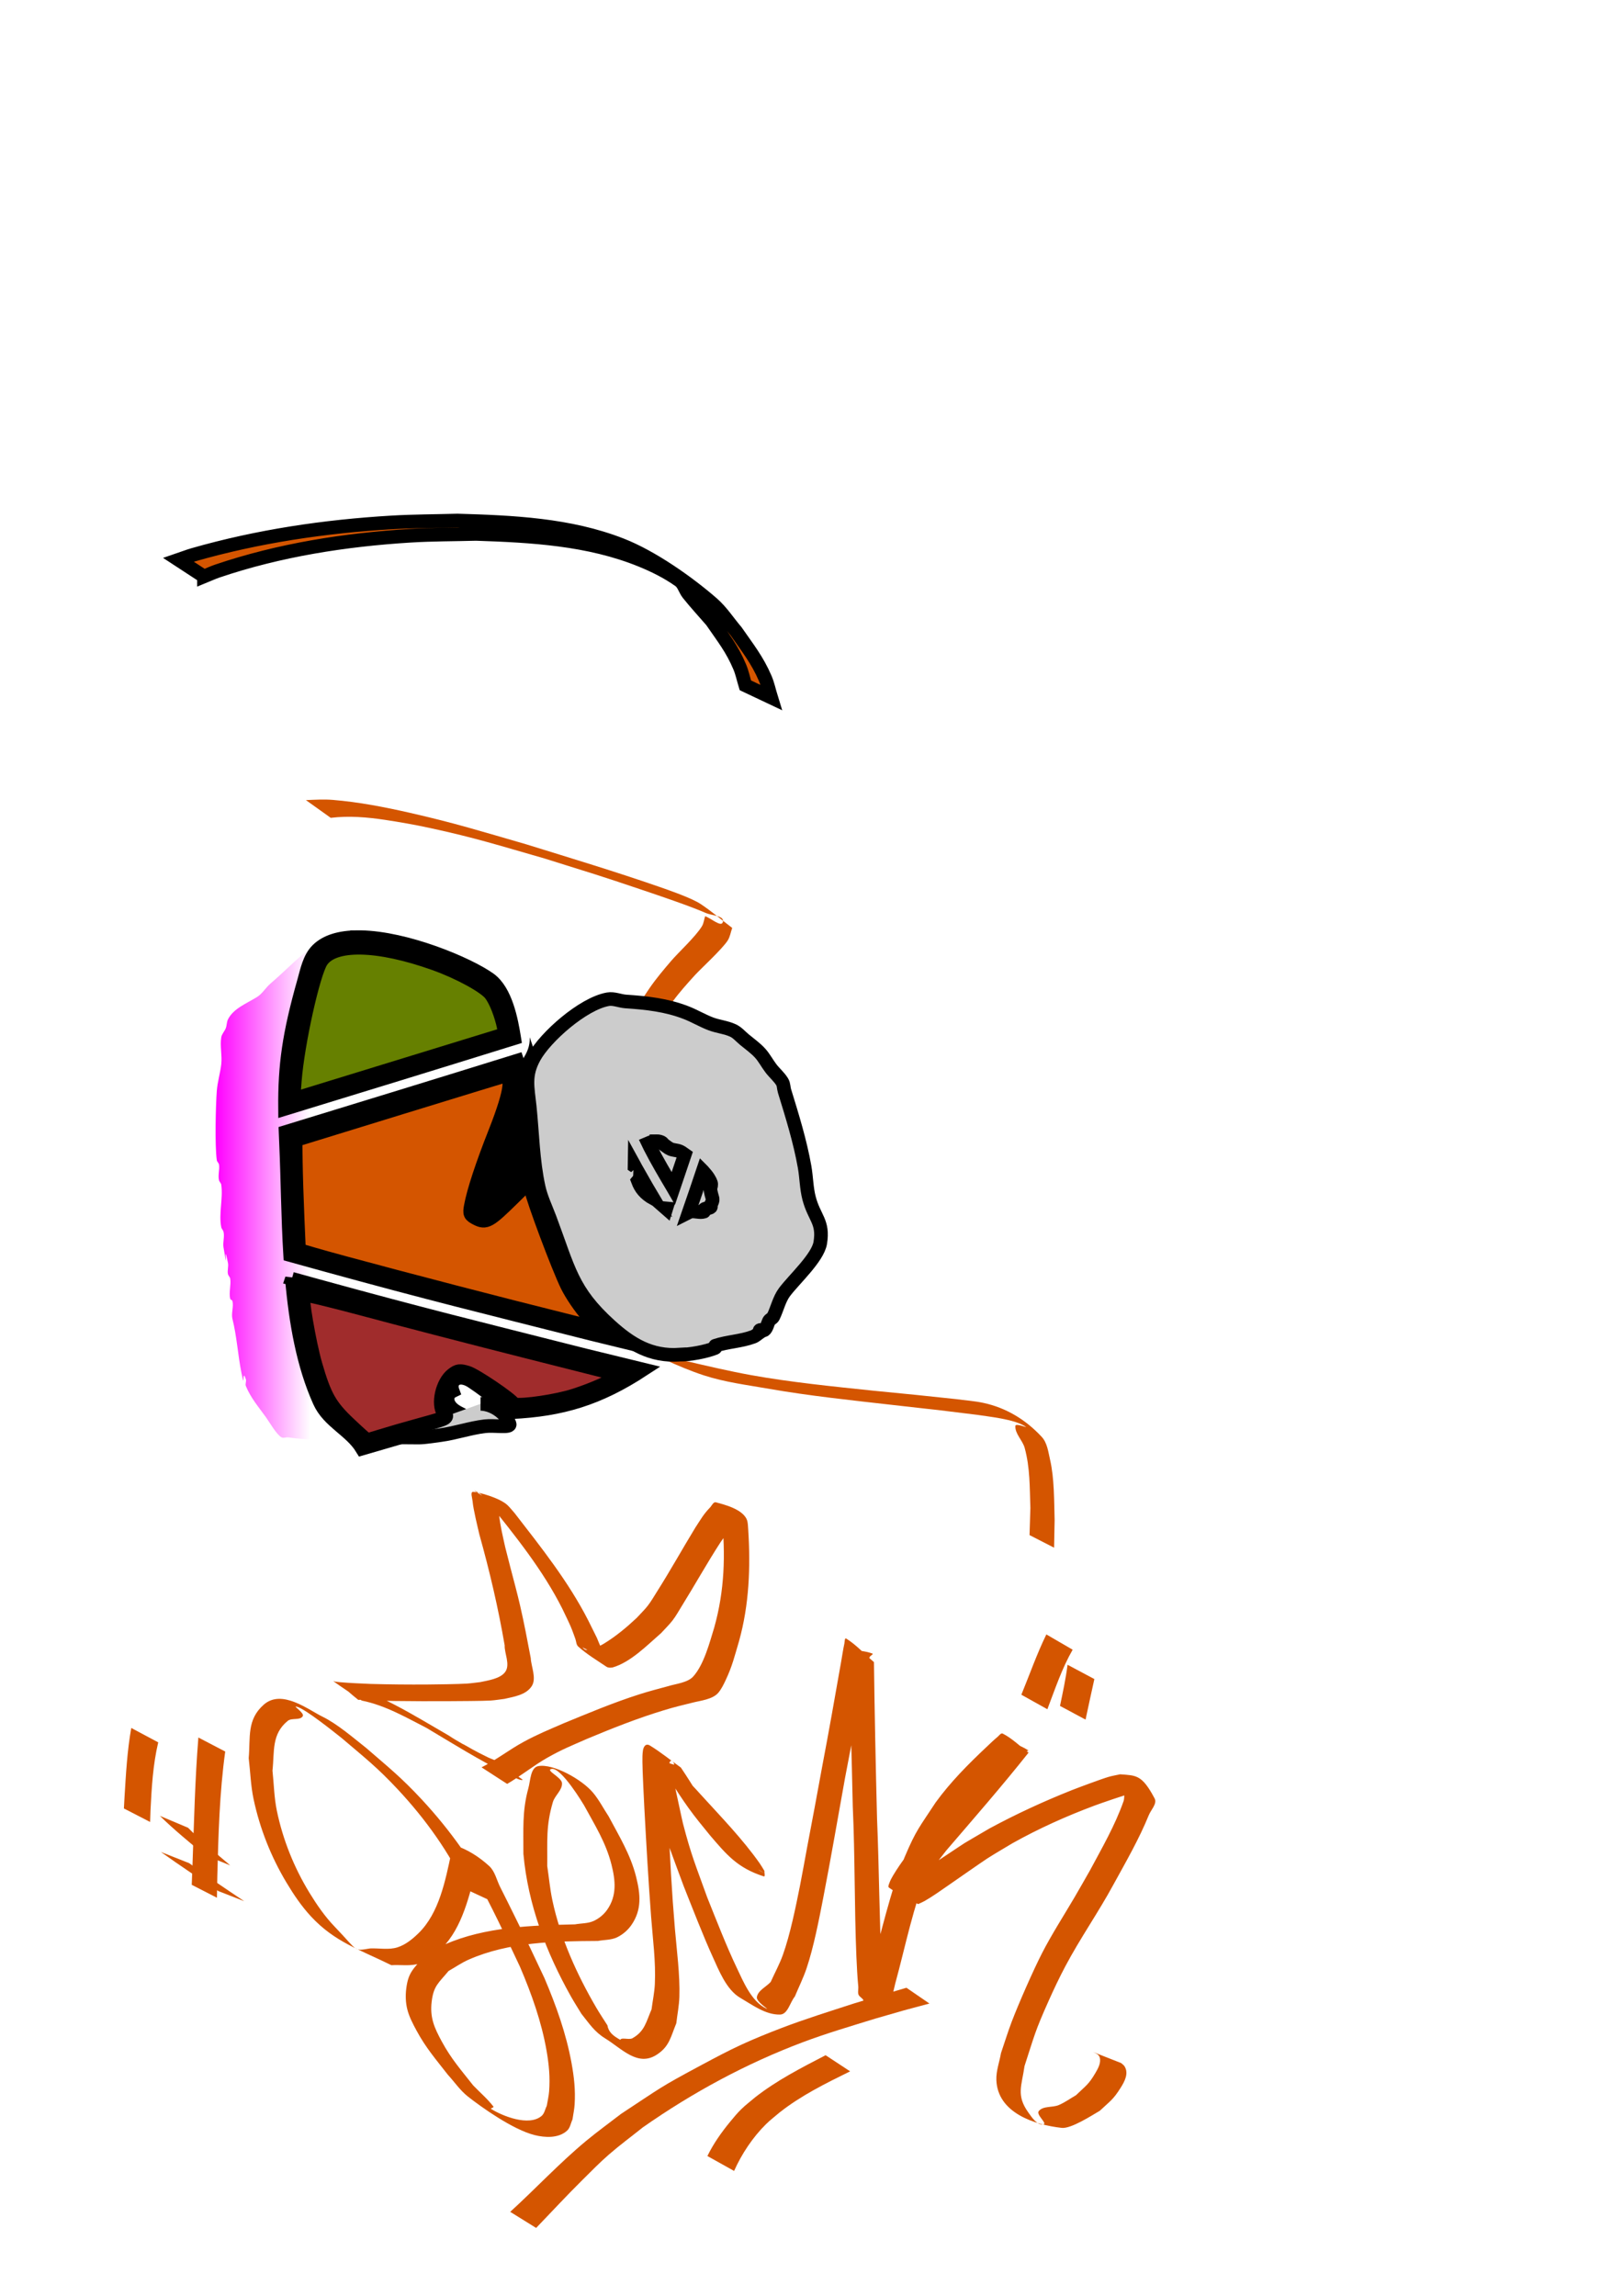 <?xml version="1.0" encoding="UTF-8" standalone="no"?>
<!-- Created with Inkscape (http://www.inkscape.org/) -->

<svg
   width="210mm"
   height="297mm"
   viewBox="0 0 210 297"
   version="1.1"
   id="svg5"
   inkscape:version="1.2 (dc2aeda, 2022-05-15)"
   sodipodi:docname="drawing.svg"
   xmlns:inkscape="http://www.inkscape.org/namespaces/inkscape"
   xmlns:sodipodi="http://sodipodi.sourceforge.net/DTD/sodipodi-0.dtd"
   xmlns:xlink="http://www.w3.org/1999/xlink"
   xmlns="http://www.w3.org/2000/svg"
   xmlns:svg="http://www.w3.org/2000/svg">
  <sodipodi:namedview
     id="namedview7"
     pagecolor="#ffffff"
     bordercolor="#000000"
     borderopacity="0.25"
     inkscape:showpageshadow="2"
     inkscape:pageopacity="0.0"
     inkscape:pagecheckerboard="0"
     inkscape:deskcolor="#d1d1d1"
     inkscape:document-units="mm"
     showgrid="false"
     inkscape:zoom="0.914906"
     inkscape:cx="210.40413"
     inkscape:cy="667.28166"
     inkscape:window-width="2276"
     inkscape:window-height="1165"
     inkscape:window-x="0"
     inkscape:window-y="25"
     inkscape:window-maximized="0"
     inkscape:current-layer="layer4" />
  <defs
     id="defs2">
    <linearGradient
       inkscape:collect="always"
       id="linearGradient6383">
      <stop
         style="stop-color:#ff00ff;stop-opacity:1;"
         offset="0"
         id="stop6379" />
      <stop
         style="stop-color:#ff00ff;stop-opacity:0;"
         offset="0.235"
         id="stop6381" />
    </linearGradient>
    <meshgradient
       inkscape:collect="always"
       id="meshgradient4182"
       gradientUnits="userSpaceOnUse"
       x="36.877"
       y="121.234">
      <meshrow
         id="meshrow4184">
        <meshpatch
           id="meshpatch4186">
          <stop
             path="c 18.695,0  37.389,0  56.084,0"
             style="stop-color:#ffffff;stop-opacity:1"
             id="stop4188" />
          <stop
             path="c 0,22.054  0,44.108  0,66.162"
             style="stop-color:#cccccc;stop-opacity:1"
             id="stop4190" />
          <stop
             path="c -18.695,0  -37.389,0  -56.084,0"
             style="stop-color:#ffffff;stop-opacity:1"
             id="stop4192" />
          <stop
             path="c 0,-22.054  0,-44.108  0,-66.162"
             style="stop-color:#cccccc;stop-opacity:1"
             id="stop4194" />
        </meshpatch>
      </meshrow>
    </meshgradient>
    <linearGradient
       inkscape:collect="always"
       xlink:href="#linearGradient6383"
       id="linearGradient6385"
       x1="27.895"
       y1="154.734"
       x2="80.171"
       y2="154.734"
       gradientUnits="userSpaceOnUse" />
  </defs>
  <g
     inkscape:groupmode="layer"
     id="layer4"
     inkscape:label="Layer 4">
    <path
       style="fill:url(#linearGradient6385);stroke:none;stroke-width:1.765;stroke-dasharray:none;stroke-opacity:1;fill-opacity:1"
       d="m 40.198,122.617 c -1.833,1.435 -3.452,3.124 -5.205,4.627 -0.621,0.532 -1.042,1.302 -1.735,1.735 -1.334,0.833 -3.052,1.476 -3.759,2.892 -0.178,0.355 -0.142,0.788 -0.289,1.157 -0.16,0.4 -0.508,0.732 -0.578,1.157 -0.186,1.114 0.125,2.349 0,3.47 -0.131,1.177 -0.486,2.266 -0.578,3.47 -0.141,1.828 -0.269,7.084 0,8.965 0.03,0.213 0.259,0.365 0.289,0.578 0.095,0.668 -0.164,1.37 0,2.024 0.052,0.209 0.259,0.365 0.289,0.578 0.254,1.777 -0.352,3.737 0,5.495 0.042,0.211 0.237,0.369 0.289,0.578 0.157,0.63 -0.107,1.384 0,2.024 0.719,4.312 -0.109,-1.414 0.578,2.024 0.091,0.455 -0.112,0.996 0,1.446 0.052,0.209 0.254,0.366 0.289,0.578 0.133,0.798 -0.198,1.812 0,2.603 0.033,0.132 0.256,0.157 0.289,0.289 0.181,0.726 -0.181,1.588 0,2.314 0.571,2.284 0.699,4.65 1.157,6.941 0.523,2.616 0.027,-0.786 0.578,0.868 0.091,0.274 -0.107,0.599 0,0.868 0.61,1.525 1.675,2.749 2.603,4.049 0.416,0.582 1.405,2.293 2.024,2.603 0.259,0.129 0.581,-0.041 0.868,0 1.486,0.212 2.842,0.289 4.338,0.289 1.039,0 1.424,-0.048 2.603,0.289 0.7,0.2 -0.089,0.4 0.578,0.289 0.677,-0.113 7.083,-1.299 7.23,-1.446 0.598,-0.598 -0.914,0.023 0.289,-0.578 1.054,-0.527 4.821,0.632 6.362,0.289 0.982,-0.218 2.18,-0.156 2.892,-0.868 0.068,-0.068 -0.068,-0.221 0,-0.289 0.457,-0.457 1.122,-0.663 1.735,-0.868 0.274,-0.091 0.609,0.129 0.868,0 0.311,-0.155 1.013,-0.759 1.446,-0.868 0.187,-0.047 0.395,0.061 0.578,0 0.422,-0.141 1.024,-0.727 1.446,-0.868 0.183,-0.061 0.389,0.038 0.578,0 0.477,-0.096 2.088,-0.785 2.314,-0.868 2.606,-0.947 8.873,-2.722 9.543,-6.073 0.399,-1.994 -1.155,-4.044 -1.735,-5.784 -1.041,-3.122 -2.361,-9.435 -5.205,-11.568 -0.843,-0.632 -1.972,-0.986 -2.892,-1.446 -0.122,-0.061 -0.16,-0.246 -0.289,-0.289 -0.359,-0.12 -1.069,0.047 -1.446,0 -0.582,-0.073 -1.149,-0.289 -1.735,-0.289 -0.136,0 -0.16,0.246 -0.289,0.289 -0.183,0.061 -0.386,0 -0.578,0 -0.661,0 -2.268,-0.312 -2.892,0 -0.137,0.068 -0.733,0.578 -0.868,0.578 -0.096,0 0,-0.193 0,-0.289 0,-0.289 0,-0.578 0,-0.868 0,-1.446 0,-2.892 0,-4.338 0,-1.014 -0.119,-2.229 0,-3.181 0.017,-0.135 0.228,-0.167 0.289,-0.289 0.136,-0.273 0.12,-0.614 0.289,-0.868 0.053,-0.08 0.246,0.086 0.289,0 0.172,-0.345 -0.106,-0.786 0,-1.157 0.099,-0.346 0.624,-1.826 0.868,-2.314 0.061,-0.122 0.256,-0.157 0.289,-0.289 0.07,-0.281 -0.07,-0.587 0,-0.868 0.073,-0.293 0.697,-0.612 0.868,-0.868 0.402,-0.604 0.485,-1.45 0.868,-2.024 0.053,-0.08 0.221,0.068 0.289,0 0.297,-0.297 -0.289,-4.313 -0.289,-5.784"
       id="path4032" />
    <path
       style="fill:#000000;stroke:none;stroke-width:1.765;stroke-dasharray:none;stroke-opacity:1"
       d="m 68.538,134.185 c 0.128,2.24 -1.681,3.679 -2.892,5.495 -0.811,1.216 -1.541,2.524 -2.314,3.759 -0.343,0.548 -0.711,1.108 -0.868,1.735 -0.047,0.187 0.086,0.406 0,0.578 -0.122,0.244 -0.427,0.352 -0.578,0.578 -0.488,0.731 -1.008,2.002 -1.157,2.892 -0.369,2.212 1.546,6.881 2.892,8.676 0.644,0.858 1.534,1.622 2.024,2.603 0.705,1.41 1.317,2.924 2.024,4.338 0.155,0.311 0.759,1.013 0.868,1.446 0.047,0.187 -0.086,0.406 0,0.578 0.043,0.086 0.221,-0.068 0.289,0 0.436,0.436 0.72,1.01 1.157,1.446 0.498,0.498 0.569,1.054 1.157,1.446 0.16,0.107 0.399,-0.072 0.578,0 0.973,0.389 2.018,0.72 2.892,1.157 0.709,0.355 1.315,1.091 2.024,1.446 0.172,0.086 0.401,-0.076 0.578,0 0.888,0.38 1.928,1.125 2.892,1.446 0.335,0.112 0.846,-0.155 1.157,0 0.455,0.227 0.328,0.289 0.868,0.289"
       id="path4034" />
  </g>
  <g
     inkscape:label="Layer 1"
     inkscape:groupmode="layer"
     id="layer1"
     style="display:inline">
    <g
       inkscape:groupmode="layer"
       id="layer3"
       inkscape:label="Layer 3">
      <path
         style="fill:#d45500;stroke:#000000;stroke-width:1.765;stroke-dasharray:none;stroke-opacity:1"
         id="path2463"
         d="m 26.39,74.579 c 0.581,-0.236 1.149,-0.506 1.743,-0.707 8.035,-2.722 16.511,-4.043 24.959,-4.566 2.83,-0.175 5.668,-0.157 8.503,-0.236 7.192,0.241 14.574,0.644 21.337,3.393 1.743,0.708 3.45,1.559 4.984,2.648 0.556,0.395 0.711,1.168 1.137,1.701 0.967,1.211 2.024,2.348 3.035,3.522 1.483,2.165 2.619,3.555 3.624,5.937 0.323,0.766 0.486,1.591 0.729,2.386 0,0 3.335,1.576 3.335,1.576 v 0 C 99.521,89.407 99.351,88.549 99.009,87.754 97.984,85.366 96.735,83.826 95.243,81.67 94.218,80.471 93.358,79.109 92.169,78.073 89.08,75.383 84.413,72.071 80.38,70.494 73.645,67.86 66.323,67.548 59.197,67.338 c -2.84,0.082 -5.685,0.079 -8.521,0.246 -8.669,0.512 -17.306,1.791 -25.662,4.186 -0.65,0.186 -1.28,0.436 -1.92,0.654 0,0 3.296,2.154 3.296,2.154 z" />
      <path
         style="fill:#d45500;stroke:none;stroke-width:1.765;stroke-dasharray:none;stroke-opacity:1"
         id="path2465"
         d="m 42.798,105.8 c 2.346,-0.285 4.693,-0.088 7.025,0.263 1.931,0.291 3.856,0.631 5.765,1.043 5.909,1.275 8.981,2.266 14.854,3.948 6.547,2.055 6.782,2.087 12.932,4.166 1.927,0.652 5.904,1.99 7.96,2.893 0.758,0.333 2.398,0.336 2.206,1.142 -0.186,0.784 -1.537,-0.483 -2.305,-0.725 -0.14,0.437 -0.179,0.921 -0.42,1.311 -0.838,1.356 -3.033,3.371 -3.962,4.455 -0.977,1.14 -1.95,2.291 -2.802,3.528 -2.858,4.151 -3.536,6.03 -5.788,10.671 -2.095,5.409 -3.163,7.552 -4.412,13.266 -0.476,2.176 -0.875,4.381 -1.023,6.603 -0.274,4.12 -0.176,7.81 2.702,11.15 1.5,1.74 3.678,2.754 5.517,4.131 3.345,1.427 6.577,3.156 10.034,4.282 2.742,0.893 5.632,1.249 8.472,1.747 5.064,0.889 10.683,1.481 15.806,2.064 9.386,1.068 2.917,0.29 11.075,1.294 1.518,0.244 4.789,0.538 6.273,1.528 0.37,0.247 -1.312,-0.527 -1.332,-0.082 -0.045,1.03 0.941,1.85 1.211,2.844 0.705,2.599 0.639,5.101 0.735,7.76 -0.036,1.169 -0.072,2.339 -0.109,3.508 0,0 3.175,1.628 3.175,1.628 v 0 c 0.023,-1.184 0.047,-2.367 0.07,-3.551 -0.071,-2.476 -0.029,-5.381 -0.588,-7.825 -0.234,-1.024 -0.367,-2.189 -1.081,-2.959 -2.075,-2.239 -4.631,-3.771 -7.547,-4.397 -1.165,-0.25 -2.361,-0.326 -3.542,-0.489 -6.765,-0.712 -3.159,-0.343 -10.818,-1.101 -5.067,-0.528 -10.673,-1.094 -15.669,-1.997 -2.861,-0.517 -5.693,-1.183 -8.524,-1.844 -1.578,-0.368 -3.132,-0.828 -4.699,-1.242 -1.818,-1.313 -3.961,-2.266 -5.455,-3.938 -2.925,-3.272 -3.113,-6.903 -2.893,-11.022 0.119,-2.217 0.497,-4.42 0.964,-6.59 1.216,-5.654 2.337,-7.85 4.446,-13.18 2.363,-4.689 2.941,-6.348 5.958,-10.484 0.883,-1.21 1.889,-2.327 2.896,-3.436 0.75,-0.826 3.511,-3.352 4.243,-4.48 0.317,-0.488 0.395,-1.094 0.592,-1.641 -1.364,-1.033 -2.668,-2.153 -4.093,-3.099 -1.185,-0.786 -4.267,-1.842 -5.358,-2.221 -5.699,-1.982 -11.482,-3.719 -17.243,-5.509 -5.886,-1.696 -9.141,-2.728 -15.068,-4.075 -3.271,-0.743 -6.565,-1.38 -9.911,-1.658 -1.143,-0.095 -2.337,-0.021 -3.486,0.027 0,0 3.214,2.295 3.214,2.295 z" />
      <path
         style="fill:#d45500;stroke:none;stroke-width:1.765;stroke-dasharray:none;stroke-opacity:1"
         id="path2467"
         d="m 63.918,246.093 c -2.463,-4.838 -5.63,-9.299 -9.325,-13.278 -2.689,-2.896 -4.287,-4.151 -7.217,-6.692 -1.615,-1.272 -3.731,-3.11 -5.652,-4.045 -1.816,-0.884 -5.254,-3.611 -7.59,-1.558 -2.219,1.95 -1.72,4.215 -1.953,6.929 0.21,1.766 0.261,3.558 0.63,5.298 0.806,3.799 2.251,7.444 4.244,10.775 0.929,1.554 1.952,3.073 3.184,4.4 3.078,3.314 6.277,4.272 10.401,6.306 1.223,-0.077 2.508,0.164 3.668,-0.23 1.103,-0.374 2.046,-1.169 2.874,-1.989 2.653,-2.628 3.58,-6.91 4.483,-10.399 1.982,-1.064 -1.617,-2.462 -1.9,-1.668 -0.356,0.997 1.135,1.789 1.653,2.713 2.147,3.827 3.998,7.822 5.867,11.788 1.5,3.51 2.787,7.113 3.441,10.885 0.308,1.774 0.461,3.433 0.324,5.225 -0.048,0.632 -0.203,1.25 -0.305,1.876 -0.224,0.435 -0.297,0.992 -0.672,1.306 -1.663,1.396 -5.091,-0.009 -6.539,-0.916 -0.121,-0.076 0.403,-0.176 0.317,-0.29 -0.768,-1.009 -1.753,-1.834 -2.629,-2.751 -1.571,-1.998 -2.831,-3.417 -4.044,-5.649 -0.983,-1.809 -1.567,-3.102 -1.325,-5.172 0.243,-2.081 0.917,-2.439 2.186,-3.978 0.865,-0.489 1.685,-1.065 2.594,-1.466 5.218,-2.302 11.136,-2.387 16.732,-2.42 0.826,-0.157 1.719,-0.106 2.477,-0.47 0.744,-0.357 1.408,-0.936 1.874,-1.617 1.354,-1.977 1.149,-3.979 0.585,-6.227 -0.714,-2.846 -2.192,-5.252 -3.55,-7.803 -0.678,-1.026 -1.24,-2.138 -2.033,-3.079 -1.43,-1.696 -5.12,-3.766 -7.06,-3.424 -1.032,0.182 -1.014,1.856 -1.294,2.867 -0.824,2.978 -0.624,5.416 -0.642,8.475 0.589,6.558 2.937,12.735 6.142,18.441 0.432,0.769 0.912,1.51 1.368,2.265 1.024,1.274 1.67,2.317 3.085,3.187 2.151,1.323 4.176,3.676 6.628,2.121 1.676,-1.063 1.84,-2.34 2.563,-4.089 0.132,-1.144 0.36,-2.28 0.397,-3.431 0.09,-2.779 -0.345,-6.038 -0.578,-8.781 -0.399,-4.694 -0.661,-9.385 -0.845,-14.091 -0.03,-1.305 -0.132,-4.353 -0.064,-5.833 0.022,-0.472 0.051,-0.949 0.164,-1.407 0.041,-0.166 0.12,-0.447 0.29,-0.423 0.194,0.028 0.488,0.558 0.299,0.507 -0.923,-0.252 -1.754,-0.763 -2.631,-1.144 1.601,2.179 2.949,4.531 4.528,6.726 0.96,1.334 1.779,2.31 2.805,3.573 2.134,2.495 3.555,4.216 6.948,5.303 0.227,0.073 0.057,-0.473 0.085,-0.709 -0.205,-0.329 -0.392,-0.669 -0.616,-0.986 -2.201,-3.123 -4.955,-5.961 -7.525,-8.783 -0.943,-1.049 -1.912,-2.077 -2.912,-3.072 -0.169,-0.168 -0.338,-0.336 -0.512,-0.499 -0.11,-0.104 -0.207,-0.23 -0.341,-0.301 -1.197,-0.632 -2.426,-1.199 -3.639,-1.799 -0.031,0.232 -0.123,0.463 -0.092,0.695 0.053,0.398 0.23,0.77 0.339,1.156 0.218,0.769 0.438,1.538 0.641,2.311 0.313,1.188 0.568,2.392 0.907,3.572 1.237,4.31 1.725,5.377 3.315,9.703 1.03,2.585 2.565,6.546 3.751,9.132 0.757,1.65 1.751,4.238 3.537,5.279 1.615,0.941 3.297,2.222 5.165,2.179 1.009,-0.023 1.28,-1.56 1.921,-2.34 0.505,-1.213 1.096,-2.395 1.515,-3.64 0.918,-2.725 1.616,-6.33 2.158,-9.124 1,-5.15 1.885,-10.325 2.816,-15.487 0.866,-4.442 1.645,-8.905 2.617,-13.326 0.171,-0.777 0.311,-1.564 0.564,-2.318 0.063,-0.188 0.557,-0.398 0.37,-0.467 -1.036,-0.382 -2.172,-0.398 -3.258,-0.597 0.433,6.774 0.549,13.565 0.711,20.349 0.293,6.467 0.203,12.945 0.468,19.412 0.071,1.375 0.112,2.536 0.244,3.891 0.041,0.421 -0.15,0.97 0.158,1.259 1.01,0.948 2.17,1.916 3.526,2.199 0.472,0.099 0.361,-0.897 0.494,-1.36 0.234,-0.814 0.403,-1.645 0.605,-2.467 1.35,-4.906 2.296,-9.961 4.287,-14.67 1.471,-3.479 1.901,-3.83 3.962,-6.986 1.933,-2.616 4.252,-4.89 6.693,-7.023 0.489,-0.428 0.958,-0.886 1.497,-1.25 0.215,-0.145 0.951,-0.117 0.734,-0.259 -1.04,-0.683 -2.278,-1.002 -3.418,-1.504 -0.335,0.504 -0.646,1.023 -1.004,1.511 -0.544,0.741 -1.126,1.455 -1.701,2.173 -2.433,3.04 -5.009,5.948 -7.582,8.869 -1.295,1.668 -2.653,3.325 -3.737,5.146 -0.191,0.321 -0.375,0.652 -0.496,1.006 -0.062,0.182 -0.203,0.463 -0.047,0.577 1.168,0.85 2.515,1.424 3.773,2.136 0.278,-0.133 0.565,-0.247 0.833,-0.398 0.979,-0.551 2.155,-1.391 3.04,-2.003 0.741,-0.512 4.459,-3.106 5.063,-3.494 1.07,-0.687 2.175,-1.317 3.262,-1.975 3.411,-1.91 6.983,-3.513 10.643,-4.88 0.777,-0.29 3.877,-1.367 4.876,-1.614 0.508,-0.126 1.034,-0.167 1.551,-0.25 0.314,0.075 1.249,0.329 0.943,0.224 -1.02,-0.353 -2.055,-1.273 -3.089,-0.966 -0.675,0.2 -0.308,1.377 -0.541,2.041 -1.101,3.138 -2.8,6.066 -4.363,8.984 -0.658,1.146 -1.304,2.299 -1.973,3.438 -1.377,2.346 -2.965,4.808 -4.205,7.225 -1.145,2.232 -3.028,6.514 -3.93,8.882 -0.508,1.335 -0.924,2.704 -1.387,4.057 -0.2,1.159 -0.64,2.301 -0.599,3.476 0.15,4.281 4.983,5.813 8.457,6.201 1.219,0.136 3.971,-1.66 4.926,-2.213 1.403,-1.315 1.717,-1.426 2.693,-2.969 0.507,-0.802 1.096,-1.875 0.497,-2.799 -0.107,-0.165 -0.286,-0.27 -0.429,-0.405 0,0 -3.657,-1.441 -3.657,-1.441 v 0 c 0.322,0.159 0.759,0.292 0.882,0.702 0.211,0.705 -0.226,1.464 -0.552,2.018 -0.887,1.507 -1.199,1.615 -2.523,2.888 -0.739,0.422 -1.434,0.931 -2.216,1.265 -0.831,0.354 -2.03,0.079 -2.594,0.785 -0.379,0.474 1.191,1.645 0.589,1.721 -0.821,0.105 -1.46,-0.876 -1.941,-1.549 -1.594,-2.229 -0.85,-3.434 -0.489,-6.002 1.32,-4.056 1.33,-4.434 3.133,-8.464 0.668,-1.494 1.371,-2.975 2.136,-4.422 1.922,-3.634 4.3,-7.013 6.256,-10.628 1.61,-2.931 3.296,-5.852 4.56,-8.956 0.286,-0.701 1.103,-1.475 0.749,-2.144 -1.641,-3.104 -2.39,-2.969 -4.459,-3.128 -0.504,0.112 -1.016,0.191 -1.511,0.336 -0.951,0.279 -4.035,1.434 -4.761,1.722 -3.636,1.445 -7.195,3.087 -10.638,4.948 -4.557,2.681 -2.018,1.106 -6.096,3.796 -0.801,0.528 -1.601,1.058 -2.408,1.577 -0.709,0.456 -2.237,1.455 -3.131,1.844 -0.239,0.104 -0.504,0.136 -0.756,0.204 0.967,0.667 1.875,1.43 2.902,2.001 0.134,0.074 -0.134,-0.297 -0.103,-0.446 0.072,-0.35 0.23,-0.68 0.398,-0.994 0.272,-0.509 0.602,-0.986 0.92,-1.468 1.219,-1.849 1.286,-1.859 2.702,-3.685 3.585,-4.176 7.208,-8.325 10.629,-12.637 -1.113,-0.822 -2.106,-1.836 -3.338,-2.465 -0.235,-0.12 -0.466,0.254 -0.669,0.422 -0.498,0.41 -0.959,0.864 -1.429,1.306 -2.371,2.23 -4.672,4.543 -6.59,7.186 -2.095,3.205 -2.509,3.524 -4.004,7.055 -1.991,4.701 -2.933,9.754 -4.465,14.604 -0.248,0.789 -0.502,1.577 -0.745,2.368 -0.503,1.639 -0.603,1.868 2.815,2.719 0.415,0.103 -0.161,-0.841 -0.218,-1.265 -0.19,-1.407 -0.239,-2.478 -0.342,-3.921 -0.334,-6.488 -0.347,-12.989 -0.62,-19.48 -0.172,-6.746 -0.313,-13.492 -0.399,-20.24 -1.199,-1.017 -2.262,-2.221 -3.597,-3.052 -0.2,-0.124 -0.184,0.436 -0.234,0.666 -0.171,0.794 -0.285,1.599 -0.426,2.399 -0.79,4.48 -1.576,8.961 -2.429,13.429 -1.798,9.762 -0.177,1.002 -1.967,10.55 -0.306,1.631 -0.587,3.267 -0.911,4.894 -0.543,2.724 -1.276,6.359 -2.227,9.006 -0.431,1.198 -1.047,2.321 -1.57,3.482 -0.597,0.655 -1.648,1.09 -1.791,1.965 -0.104,0.632 1.806,1.754 1.226,1.481 -1.948,-0.917 -3.009,-3.571 -3.812,-5.247 -1.355,-2.83 -2.679,-6.264 -3.842,-9.152 -1.506,-4.189 -2.05,-5.385 -3.139,-9.574 -0.112,-0.431 -1.03,-4.811 -1.264,-5.77 -0.236,-0.967 -0.143,-0.768 -0.444,-1.27 -1.104,-0.636 -2.197,-1.29 -3.311,-1.907 -0.139,-0.077 0.261,0.183 0.382,0.286 0.19,0.162 0.369,0.336 0.55,0.507 1.057,0.999 2.075,2.04 3.058,3.112 2.816,3.038 5.676,6.071 8.004,9.511 1.502,0.219 0.231,-0.005 3.434,1.912 0.182,0.109 -0.382,-0.19 -0.549,-0.321 -1.102,-0.862 -1.929,-2.044 -2.909,-3.025 -1.046,-1.257 -1.877,-2.216 -2.845,-3.553 -1.563,-2.159 -2.876,-4.486 -4.371,-6.691 -1.33,-0.947 -2.598,-1.988 -3.991,-2.841 -0.587,-0.36 -0.845,0.195 -0.914,0.62 -0.08,0.493 -0.07,0.997 -0.069,1.496 0.004,1.239 0.202,4.973 0.248,5.939 0.255,4.71 0.521,9.421 0.878,14.124 0.219,2.895 0.614,5.736 0.482,8.648 -0.05,1.108 -0.285,2.199 -0.428,3.299 -0.689,1.582 -0.875,2.847 -2.476,3.735 -0.474,0.263 -1.58,-0.227 -1.595,0.314 -0.017,0.637 1.886,1.658 1.556,1.113 -0.767,-1.27 -2.907,-1.338 -3.195,-3.098 -0.477,-0.757 -0.979,-1.498 -1.431,-2.27 -2.521,-4.312 -4.654,-9.014 -5.693,-13.92 -0.309,-1.46 -0.442,-2.952 -0.664,-4.428 0.033,-3.226 -0.186,-5.157 0.729,-8.256 0.257,-0.87 1.228,-1.543 1.184,-2.449 -0.037,-0.767 -2.132,-1.634 -1.391,-1.838 1.259,-0.347 4.223,4.668 4.247,4.704 1.387,2.548 2.816,4.791 3.54,7.646 0.523,2.062 0.722,4.025 -0.543,5.846 -0.435,0.626 -1.064,1.147 -1.758,1.464 -0.744,0.339 -1.609,0.293 -2.413,0.439 -5.556,0.135 -11.644,0.311 -16.806,2.589 -0.956,0.422 -1.821,1.027 -2.732,1.54 -1.343,1.647 -2.037,2.014 -2.303,4.226 -0.105,0.869 -0.074,1.773 0.137,2.623 0.242,0.974 0.722,1.878 1.198,2.762 1.205,2.235 2.509,3.728 4.067,5.73 0.856,0.931 1.575,2.009 2.567,2.792 1.705,1.347 5.838,4.303 8.654,5.002 1.317,0.327 3.085,0.443 4.206,-0.589 0.389,-0.359 0.456,-0.955 0.684,-1.433 0.093,-0.651 0.24,-1.296 0.279,-1.952 0.113,-1.871 -0.064,-3.499 -0.401,-5.352 -0.693,-3.812 -2.001,-7.45 -3.514,-11.006 -2.018,-4.27 -1.76,-3.771 -3.868,-8.042 -0.611,-1.238 -1.221,-2.476 -1.846,-3.706 -0.465,-0.915 -0.669,-2.036 -1.426,-2.73 -1.291,-1.182 -2.835,-2.171 -4.503,-2.702 -0.385,-0.122 -0.285,0.755 -0.428,1.133 -0.743,3.469 -1.556,7.66 -4.203,10.249 -0.787,0.77 -1.693,1.51 -2.743,1.841 -1.121,0.354 -2.35,0.092 -3.525,0.138 -2.231,0.355 -1.464,0.433 -4.592,-2.814 -1.259,-1.306 -2.301,-2.819 -3.248,-4.365 -2.005,-3.275 -3.455,-6.882 -4.235,-10.643 -0.353,-1.702 -0.376,-3.456 -0.564,-5.184 0.276,-2.492 -0.147,-4.7 1.976,-6.433 0.524,-0.428 1.589,-0.023 1.94,-0.602 0.258,-0.426 -1.308,-1.347 -0.821,-1.246 1.12,0.233 5.288,3.631 5.853,4.066 2.966,2.529 4.574,3.762 7.278,6.659 3.589,3.845 6.697,8.177 8.91,12.956 0,0 3.528,1.641 3.528,1.641 z" />
      <path
         style="fill:#d45500;stroke:none;stroke-width:1.765;stroke-dasharray:none;stroke-opacity:1"
         id="path2469"
         d="m 69.37,288.221 c 1.994,-2.072 3.949,-4.19 5.994,-6.212 1.119,-1.106 2.218,-2.237 3.405,-3.27 1.419,-1.235 2.936,-2.352 4.405,-3.528 6.428,-4.502 13.382,-8.266 20.732,-11.028 3.023,-1.136 6.28,-2.095 9.37,-3.049 4.892,-1.405 2.564,-0.761 6.982,-1.946 0,0 -2.975,-2.04 -2.975,-2.04 v 0 c -4.32,1.269 -2.037,0.588 -6.848,2.051 -2.958,0.96 -6.395,2.036 -9.28,3.144 -1.756,0.674 -3.505,1.374 -5.213,2.162 -1.737,0.801 -3.427,1.7 -5.113,2.603 -5.667,3.037 -5.145,2.861 -10.452,6.342 -1.505,1.164 -3.05,2.277 -4.515,3.491 -3.463,2.869 -6.526,6.172 -9.845,9.196 0,0 3.355,2.083 3.355,2.083 z" />
      <path
         style="fill:#d45500;stroke:none;stroke-width:1.765;stroke-dasharray:none;stroke-opacity:1"
         id="path2471"
         d="m 94.984,280.845 c 0.985,-2.207 2.416,-4.361 4.139,-6.06 0.545,-0.537 1.159,-0.998 1.738,-1.497 2.785,-2.203 5.97,-3.767 9.136,-5.327 0,0 -3.174,-2.086 -3.174,-2.086 v 0 c -3.145,1.632 -6.314,3.248 -9.116,5.447 -0.596,0.509 -1.226,0.981 -1.787,1.528 -0.508,0.495 -0.961,1.044 -1.413,1.591 -1.141,1.383 -2.191,2.86 -2.976,4.476 0,0 3.453,1.928 3.453,1.928 z" />
      <path
         style="fill:#d45500;stroke:none;stroke-width:1.765;stroke-dasharray:none;stroke-opacity:1"
         id="path2473"
         d="m 65.627,230.773 c 1.801,-1.048 3.414,-2.382 5.231,-3.406 1.939,-1.092 3.052,-1.519 5.111,-2.425 3.236,-1.355 6.505,-2.651 9.864,-3.673 1.54,-0.468 2.221,-0.619 3.737,-0.995 1.011,-0.266 2.646,-0.414 3.383,-1.303 0.398,-0.48 0.674,-1.053 0.94,-1.617 0.866,-1.834 1.149,-3.085 1.731,-5.048 1.312,-4.694 1.497,-9.55 1.191,-14.383 -0.033,-0.353 -0.03,-0.712 -0.1,-1.059 -0.329,-1.637 -3.249,-2.28 -4.082,-2.514 -0.327,-0.091 -0.53,0.427 -0.765,0.672 -0.873,0.909 -1.164,1.485 -1.897,2.596 -1.675,2.747 -3.236,5.563 -4.96,8.28 -0.389,0.613 -0.749,1.248 -1.193,1.822 -0.441,0.57 -0.971,1.066 -1.456,1.599 -1.291,1.214 -2.67,2.361 -4.186,3.289 -0.328,0.201 -1.222,0.669 -1.659,0.796 -0.156,0.045 -0.323,0.037 -0.485,0.055 -0.116,-0.021 -0.242,-0.011 -0.347,-0.065 -0.111,-0.056 -0.39,-0.301 -0.276,-0.251 1.012,0.448 1.899,1.25 2.988,1.451 0.353,0.065 -0.301,-0.651 -0.442,-0.981 -1.256,-2.922 -0.047,-0.343 -1.84,-3.981 -2.566,-5.028 -6.1,-9.457 -9.54,-13.901 -0.299,-0.334 -0.573,-0.691 -0.896,-1.002 -1.038,-0.996 -3.899,-1.725 -4.461,-1.735 -0.403,-0.007 -0.105,0.805 -0.071,1.207 0.091,1.078 0.659,3.35 0.881,4.317 1.324,4.727 2.44,9.5 3.271,14.338 -0.051,0.987 0.735,2.448 0.094,3.399 -0.625,0.928 -2.313,1.146 -3.26,1.354 -0.577,0.064 -1.151,0.153 -1.73,0.191 -1.109,0.073 -4.038,0.109 -5.066,0.116 -2.459,0.018 -4.915,-0.004 -7.374,-0.073 -1.332,-0.057 -2.665,-0.111 -3.994,-0.227 -0.185,-0.016 -0.37,-0.035 -0.554,-0.06 -0.089,-0.012 -0.336,-0.104 -0.263,-0.051 1.199,0.862 2.441,1.662 3.661,2.493 3.145,0.633 5.911,2.288 8.733,3.722 0.32,0.163 -0.624,-0.355 -0.937,-0.533 3.708,2.203 7.368,4.519 11.243,6.423 0.555,0.188 1.079,0.594 1.673,0.675 0.068,-0.017 0.034,9e-5 0.094,-0.064 0,0 -3.274,-2.296 -3.274,-2.296 v 0 c 0.009,-0.017 0.019,-0.033 0.028,-0.05 -0.005,-0.007 -0.01,-0.014 -0.016,-0.021 -0.514,-0.231 -1.054,-0.405 -1.55,-0.677 -0.858,-0.428 -0.75,-0.366 -1.673,-0.866 -0.385,-0.209 -1.517,-0.874 -1.152,-0.632 0.563,0.374 2.32,1.387 1.748,1.028 -1.21,-0.76 -2.492,-1.402 -3.681,-2.198 -4.587,-2.642 -9.17,-5.606 -14.371,-6.894 0.884,0.755 1.738,1.546 2.651,2.265 0.065,0.051 0.165,0.011 0.247,0.015 0.174,0.01 0.348,0.019 0.523,0.027 1.292,0.059 2.585,0.097 3.878,0.125 2.442,0.037 4.883,0.036 7.326,0.024 0.869,-0.005 4.224,-0.018 5.184,-0.08 0.593,-0.038 1.181,-0.142 1.771,-0.212 1.199,-0.279 2.804,-0.492 3.549,-1.659 0.643,-1.008 -0.091,-2.561 -0.133,-3.615 -0.43,-2.272 -0.859,-4.547 -1.379,-6.801 -0.399,-1.728 -0.833,-3.293 -1.277,-5.011 -0.221,-0.853 -0.436,-1.708 -0.654,-2.562 -0.291,-1.342 -0.651,-2.778 -0.782,-4.158 -0.03,-0.321 0.245,-0.742 0.015,-0.968 -0.913,-0.896 -2.142,-1.401 -3.184,-2.143 -0.224,-0.16 0.514,0.218 0.727,0.392 0.362,0.295 0.653,0.668 0.979,1.002 3.516,4.392 7.098,8.805 9.639,13.856 0.36,0.766 0.745,1.522 1.081,2.299 0.224,0.518 0.401,1.056 0.6,1.585 0.126,0.336 0.109,0.769 0.376,1.009 1.119,1.004 2.423,1.782 3.67,2.622 0.111,0.075 0.252,0.096 0.385,0.111 0.13,0.014 0.261,-0.017 0.391,-0.026 2.348,-0.675 4.506,-2.908 6.289,-4.456 0.496,-0.55 1.038,-1.061 1.488,-1.65 0.443,-0.579 0.795,-1.223 1.179,-1.842 1.694,-2.728 3.255,-5.537 5.001,-8.232 0.612,-0.853 1.147,-1.728 1.937,-2.431 0.196,-0.174 0.842,-0.236 0.661,-0.426 -0.806,-0.849 -1.946,-1.302 -2.92,-1.954 0.116,0.143 0.289,0.255 0.347,0.43 0.114,0.342 0.101,0.713 0.151,1.07 0.498,4.893 0.361,9.556 -0.982,14.334 -0.59,1.913 -1.325,4.789 -2.721,6.332 -0.727,0.804 -2.293,0.945 -3.24,1.246 -1.256,0.339 -2.463,0.652 -3.706,1.048 -3.337,1.062 -6.573,2.42 -9.808,3.751 -1.939,0.845 -3.365,1.413 -5.214,2.42 -1.855,1.01 -3.528,2.33 -5.417,3.28 0,0 3.317,2.146 3.317,2.146 z" />
      <path
         style="fill:#d45500;stroke:none;stroke-width:1.765;stroke-dasharray:none;stroke-opacity:1"
         id="path2475"
         d="m 20.688,234.91 c 1.821,1.797 3.823,3.405 5.772,5.059 0,0 3.328,1.348 3.328,1.348 v 0 c -1.849,-1.585 -3.748,-3.129 -5.457,-4.869 0,0 -3.644,-1.538 -3.644,-1.538 z" />
      <path
         style="fill:#d45500;stroke:none;stroke-width:1.765;stroke-dasharray:none;stroke-opacity:1"
         id="path2477"
         d="m 20.816,239.58 c 2.437,1.737 4.925,3.399 7.418,5.053 0,0 3.367,1.317 3.367,1.317 v 0 c -2.397,-1.604 -4.798,-3.205 -7.12,-4.919 0,0 -3.665,-1.451 -3.665,-1.451 z" />
      <path
         style="fill:#d45500;stroke:none;stroke-width:1.765;stroke-dasharray:none;stroke-opacity:1"
         id="path2479"
         d="m 135.388,211.439 c -1.236,2.532 -2.165,5.198 -3.236,7.801 0,0 3.366,1.878 3.366,1.878 v 0 c 0.995,-2.604 1.879,-5.276 3.272,-7.702 0,0 -3.403,-1.977 -3.403,-1.977 z" />
      <path
         style="fill:#d45500;stroke:none;stroke-width:1.765;stroke-dasharray:none;stroke-opacity:1"
         id="path2481"
         d="m 138.131,215.366 c -0.226,1.791 -0.61,3.557 -0.977,5.322 0,0 3.306,1.771 3.306,1.771 v 0 c 0.371,-1.75 0.753,-3.498 1.14,-5.245 0,0 -3.469,-1.849 -3.469,-1.849 z" />
      <path
         style="fill:#d45500;stroke:none;stroke-width:1.765;stroke-dasharray:none;stroke-opacity:1"
         id="path2483"
         d="m 16.984,223.537 c -0.522,2.944 -0.69,5.93 -0.87,8.91 -0.027,0.502 -0.054,1.005 -0.082,1.507 0,0 3.391,1.747 3.391,1.747 v 0 c 0.017,-0.506 0.035,-1.012 0.052,-1.517 0.146,-2.946 0.316,-5.9 0.997,-8.781 0,0 -3.489,-1.866 -3.489,-1.866 z" />
      <path
         style="fill:#d45500;stroke:none;stroke-width:1.765;stroke-dasharray:none;stroke-opacity:1"
         id="path2485"
         d="m 25.669,224.777 c -0.441,5.429 -0.558,10.878 -0.757,16.32 -0.034,0.912 -0.068,1.824 -0.102,2.735 0,0 3.26,1.672 3.26,1.672 v 0 c 0.016,-0.921 0.031,-1.841 0.047,-2.762 0.142,-5.392 0.284,-10.803 1.024,-16.153 0,0 -3.47,-1.812 -3.47,-1.812 z" />
      <circle
         id="path3980"
         style="fill:#d45500;stroke:#000000;stroke-width:0.265"
         cx="238.583"
         cy="165.996"
         r="0.257" />
    </g>
    <path
       id="path72"
       style="fill:url(#meshgradient4182);stroke:#000000;stroke-width:1.765;stroke-dasharray:none;stroke-opacity:1;fill-opacity:1"
       d="m 46.199,121.235 c -2.136,0.025 -3.968,0.506 -5.134,1.672 -1.038,1.038 -1.336,2.635 -1.735,4.048 -1.929,6.824 -2.497,10.819 -2.45,16.488 9.89,-3.028 19.777,-6.062 29.653,-9.135 -0.007,-0.043 -0.012,-0.08 -0.019,-0.124 -0.349,-2.155 -1.054,-5.999 -3.181,-7.519 -2.763,-1.973 -10.774,-5.336 -16.703,-5.43 -0.145,-0.002 -0.289,-0.003 -0.431,-10e-4 z m 20.713,15.984 c -9.979,3.103 -19.97,6.168 -29.963,9.227 0.019,0.524 0.041,1.061 0.067,1.621 0.2,4.392 0.226,9.329 0.527,14.296 1.441,0.402 2.882,0.801 4.322,1.197 14.215,3.908 20.04,5.299 34.616,8.989 l 9.881,2.41 c 0.66,-0.528 1.285,-1.1 1.841,-1.733 1.692,-1.923 5.507,-5.881 4.627,-9.254 -0.439,-1.682 -0.856,-3.417 -1.735,-4.916 -0.794,-1.354 -2.046,-2.387 -3.181,-3.47 -3.402,-3.247 -7.715,-5.037 -12.435,-5.205 -1.638,-0.059 -3.314,-0.343 -4.916,0 -2.693,0.577 -4.229,2.925 -6.073,4.627 -0.255,0.236 -0.622,0.333 -0.868,0.579 -0.152,0.152 -0.116,0.449 -0.289,0.578 -0.413,0.31 -1.445,0.58 -1.446,0.578 -0.34,-0.68 1.658,-6.458 1.735,-6.651 2.466,-6.261 3.762,-7.673 3.29,-12.872 z m -29.146,28.209 c 0.494,5.647 1.466,11.198 3.588,15.896 1.186,2.626 4.034,3.678 5.494,6.073 l 13.72,-3.991 c -0.431,-0.224 -0.862,-0.449 -1.294,-0.673 -1.695,-0.88 -1.666,-2.314 -0.704,-2.781 -0.336,-0.899 0.126,-1.691 1.031,-1.717 0.413,-0.012 0.916,0.135 1.477,0.504 1.164,0.765 2.25,1.642 3.393,2.438 0.661,0.418 1.219,0.942 1.733,1.514 6.498,-0.325 11.224,-1.729 17.026,-5.517 -2.486,-0.607 -4.973,-1.213 -7.459,-1.82 -14.597,-3.696 -20.459,-5.096 -34.699,-9.011 -1.102,-0.303 -2.204,-0.607 -3.307,-0.913 z" />
    <path
       style="fill:#cccccc;stroke:#000000;stroke-width:1.765;stroke-dasharray:none;stroke-opacity:1"
       d="m 46.849,187.107 c 1.643,0.089 3.047,-0.981 4.627,-1.157 3.671,0 2.339,0.132 5.495,-0.289 1.932,-0.258 3.872,-0.932 5.784,-1.157 1.212,-0.143 3.361,0.249 3.181,-0.289 -0.49,-1.47 -2.282,-2.603 -3.759,-2.603"
       id="path1067" />
    <path
       style="fill:#a02c2c;stroke:#000000;stroke-width:7.291;stroke-dasharray:none;stroke-opacity:1"
       d="m 170.268,695.325 c -9.326,-8.803 -12.048,-13.605 -16.537,-29.178 -3.027,-10.499 -6.954,-33.427 -5.904,-34.476 0.377,-0.377 14.785,3.106 32.017,7.741 17.233,4.635 52.308,13.729 77.945,20.21 l 46.614,11.783 -9.291,4.42 c -5.11,2.431 -13.225,5.433 -18.035,6.672 -10.583,2.726 -25.557,4.459 -26.423,3.058 -1.51,-2.443 -18.705,-14.071 -22.481,-15.202 -3.637,-1.09 -4.551,-0.979 -6.984,0.844 -4.964,3.719 -7.367,14.226 -4.266,18.653 1.566,2.236 1.323,2.362 -11.203,5.799 -7.042,1.932 -15.79,4.456 -19.44,5.608 -3.649,1.152 -6.846,2.082 -7.105,2.065 -0.258,-0.017 -4.267,-3.615 -8.908,-7.996 z"
       id="path2067"
       transform="scale(0.265)" />
    <path
       style="fill:#668000;stroke:#000000;stroke-width:7.291;stroke-dasharray:none;stroke-opacity:1"
       d="m 143.637,527.532 c 1.413,-18.185 9.004,-52.366 12.975,-58.427 6.132,-9.359 27.718,-8.96 55.703,1.031 11.937,4.261 24.668,11.212 27.55,15.04 2.514,3.34 5.15,10.05 6.486,16.514 l 0.678,3.279 -52.063,16.004 -52.063,16.004 z"
       id="path2069"
       transform="scale(0.265)" />
    <path
       style="fill:#d45500;stroke:#000000;stroke-width:7.291;stroke-dasharray:none;stroke-opacity:1"
       d="m 252.454,638.915 c -38.338,-9.764 -86.431,-22.492 -99.553,-26.348 l -7.225,-2.123 -0.698,-16.121 c -0.384,-8.867 -0.767,-21.039 -0.85,-27.05 l -0.152,-10.929 52.342,-16.12 c 28.788,-8.866 52.533,-16.122 52.767,-16.123 0.234,-0.002 0.165,2.86 -0.152,6.359 -0.372,4.099 -2.798,11.974 -6.818,22.133 -6.337,16.012 -10.574,28.885 -11.92,36.216 -0.685,3.729 -0.48,4.186 2.586,5.771 4.419,2.285 6.028,1.391 17.103,-9.504 l 8.875,-8.731 0.706,3.763 c 1.054,5.616 13.353,38.479 17.761,47.458 2.115,4.307 6.554,10.824 9.864,14.482 3.311,3.658 5.363,6.612 4.561,6.564 -0.802,-0.048 -18.441,-4.412 -39.198,-9.699 z"
       id="path2347"
       transform="scale(0.265)" />
  </g>
  <g
     inkscape:groupmode="layer"
     id="layer2"
     inkscape:label="Layer 2">
    <path
       style="fill:#cccccc;stroke:#000000;stroke-width:1.765;stroke-dasharray:none;stroke-opacity:1"
       d="m 87.914,175.25 c -3.704,0.242 -6.308,-1.355 -8.965,-3.759 -4.985,-4.51 -5.345,-7.312 -7.808,-13.881 -0.503,-1.342 -1.14,-2.649 -1.446,-4.049 -0.746,-3.411 -0.797,-6.938 -1.157,-10.411 -0.257,-2.48 -0.706,-4.008 0.578,-6.362 1.427,-2.615 6.311,-6.949 9.543,-7.519 0.765,-0.135 1.538,0.237 2.314,0.289 2.674,0.178 5.258,0.454 7.808,1.446 1.086,0.422 2.093,1.031 3.181,1.446 0.94,0.358 1.98,0.442 2.892,0.868 0.559,0.261 0.972,0.762 1.446,1.157 0.683,0.569 1.422,1.082 2.024,1.735 0.562,0.609 0.94,1.367 1.446,2.024 0.459,0.597 1.059,1.09 1.446,1.735 0.204,0.341 0.172,0.777 0.289,1.157 0.993,3.227 2.016,6.507 2.603,9.833 0.237,1.343 0.234,2.73 0.578,4.049 0.668,2.559 1.902,3.048 1.446,5.784 -0.323,1.938 -3.391,4.714 -4.627,6.362 -0.689,0.918 -0.96,2.208 -1.446,3.181 -0.122,0.244 -0.456,0.335 -0.578,0.578 -0.127,0.255 -0.298,0.97 -0.578,1.157 -0.16,0.107 -0.406,-0.086 -0.578,0 -0.086,0.043 0,0.193 0,0.289 -0.289,0.193 -0.542,0.456 -0.868,0.578 -1.578,0.592 -3.32,0.625 -4.916,1.157 -0.091,0.03 0.089,0.253 0,0.289 -1.271,0.508 -3.324,0.868 -4.627,0.868 z"
       id="path1798" />
    <path
       id="path1800"
       style="fill:#cccccc;stroke:#000000;stroke-width:1.765;stroke-dasharray:none;stroke-opacity:1"
       d="m 84.923,147.632 c -0.355,0.006 -0.72,0.116 -1.056,0.262 0.076,0.158 0.151,0.316 0.228,0.474 0.914,1.792 1.939,3.523 2.966,5.251 0.023,0.039 0.045,0.079 0.067,0.117 0.498,-1.46 0.99,-2.922 1.478,-4.386 -0.272,-0.197 -0.512,-0.345 -0.692,-0.418 -0.369,-0.148 -0.792,-0.132 -1.157,-0.289 -0.319,-0.137 -0.578,-0.385 -0.868,-0.578 -0.096,-0.096 -0.167,-0.228 -0.289,-0.289 -0.214,-0.107 -0.444,-0.149 -0.677,-0.145 z m -2.835,3.132 c -7.98e-4,0.03 -4.94e-4,0.061 0,0.092 0.027,0.018 0.054,0.036 0.08,0.054 -0.026,-0.049 -0.053,-0.097 -0.08,-0.146 z m 8.855,0.72 c -0.599,1.786 -1.205,3.57 -1.821,5.35 0.087,-0.044 0.168,-0.079 0.238,-0.092 0.567,-0.113 1.186,0.183 1.735,0 0.091,-0.03 -0.068,-0.221 0,-0.289 0.216,-0.216 0.652,-0.074 0.868,-0.289 0.068,-0.068 -0.043,-0.203 0,-0.289 0.422,-0.844 0.224,-0.614 0,-1.735 -0.172,-0.86 0.402,-0.63 -0.289,-1.735 -0.159,-0.254 -0.418,-0.575 -0.73,-0.92 z m -8.131,0.591 c -0.011,0.248 -0.106,0.488 -0.279,0.69 0.361,0.97 0.918,1.667 2.014,2.284 -0.586,-0.987 -1.17,-1.975 -1.735,-2.974 z m 3.385,4.279 c 0.008,0.007 0.016,0.015 0.024,0.022 0.002,-0.006 0.004,-0.012 0.006,-0.019 -0.01,-7.7e-4 -0.02,-0.002 -0.03,-0.003 z" />
  </g>
  <script
     id="mesh_polyfill"
     type="text/javascript">
!function(){const t=&quot;http://www.w3.org/2000/svg&quot;,e=&quot;http://www.w3.org/1999/xlink&quot;,s=&quot;http://www.w3.org/1999/xhtml&quot;,r=2;if(document.createElementNS(t,&quot;meshgradient&quot;).x)return;const n=(t,e,s,r)=&gt;{let n=new x(.5*(e.x+s.x),.5*(e.y+s.y)),o=new x(.5*(t.x+e.x),.5*(t.y+e.y)),i=new x(.5*(s.x+r.x),.5*(s.y+r.y)),a=new x(.5*(n.x+o.x),.5*(n.y+o.y)),h=new x(.5*(n.x+i.x),.5*(n.y+i.y)),l=new x(.5*(a.x+h.x),.5*(a.y+h.y));return[[t,o,a,l],[l,h,i,r]]},o=t=&gt;{let e=t[0].distSquared(t[1]),s=t[2].distSquared(t[3]),r=.25*t[0].distSquared(t[2]),n=.25*t[1].distSquared(t[3]),o=e&gt;s?e:s,i=r&gt;n?r:n;return 18*(o&gt;i?o:i)},i=(t,e)=&gt;Math.sqrt(t.distSquared(e)),a=(t,e)=&gt;t.scale(2/3).add(e.scale(1/3)),h=t=&gt;{let e,s,r,n,o,i,a,h=new g;return t.match(/(\w+\(\s*[^)]+\))+/g).forEach(t=&gt;{let l=t.match(/[\w.-]+/g),d=l.shift();switch(d){case&quot;translate&quot;:2===l.length?e=new g(1,0,0,1,l[0],l[1]):(console.error(&quot;mesh.js: translate does not have 2 arguments!&quot;),e=new g(1,0,0,1,0,0)),h=h.append(e);break;case&quot;scale&quot;:1===l.length?s=new g(l[0],0,0,l[0],0,0):2===l.length?s=new g(l[0],0,0,l[1],0,0):(console.error(&quot;mesh.js: scale does not have 1 or 2 arguments!&quot;),s=new g(1,0,0,1,0,0)),h=h.append(s);break;case&quot;rotate&quot;:if(3===l.length&amp;&amp;(e=new g(1,0,0,1,l[1],l[2]),h=h.append(e)),l[0]){r=l[0]*Math.PI/180;let t=Math.cos(r),e=Math.sin(r);Math.abs(t)&lt;1e-16&amp;&amp;(t=0),Math.abs(e)&lt;1e-16&amp;&amp;(e=0),a=new g(t,e,-e,t,0,0),h=h.append(a)}else console.error(&quot;math.js: No argument to rotate transform!&quot;);3===l.length&amp;&amp;(e=new g(1,0,0,1,-l[1],-l[2]),h=h.append(e));break;case&quot;skewX&quot;:l[0]?(r=l[0]*Math.PI/180,n=Math.tan(r),o=new g(1,0,n,1,0,0),h=h.append(o)):console.error(&quot;math.js: No argument to skewX transform!&quot;);break;case&quot;skewY&quot;:l[0]?(r=l[0]*Math.PI/180,n=Math.tan(r),i=new g(1,n,0,1,0,0),h=h.append(i)):console.error(&quot;math.js: No argument to skewY transform!&quot;);break;case&quot;matrix&quot;:6===l.length?h=h.append(new g(...l)):console.error(&quot;math.js: Incorrect number of arguments for matrix!&quot;);break;default:console.error(&quot;mesh.js: Unhandled transform type: &quot;+d)}}),h},l=t=&gt;{let e=[],s=t.split(/[ ,]+/);for(let t=0,r=s.length-1;t&lt;r;t+=2)e.push(new x(parseFloat(s[t]),parseFloat(s[t+1])));return e},d=(t,e)=&gt;{for(let s in e)t.setAttribute(s,e[s])},c=(t,e,s,r,n)=&gt;{let o,i,a=[0,0,0,0];for(let h=0;h&lt;3;++h)e[h]&lt;t[h]&amp;&amp;e[h]&lt;s[h]||t[h]&lt;e[h]&amp;&amp;s[h]&lt;e[h]?a[h]=0:(a[h]=.5*((e[h]-t[h])/r+(s[h]-e[h])/n),o=Math.abs(3*(e[h]-t[h])/r),i=Math.abs(3*(s[h]-e[h])/n),a[h]&gt;o?a[h]=o:a[h]&gt;i&amp;&amp;(a[h]=i));return a},u=[[1,0,0,0,0,0,0,0,0,0,0,0,0,0,0,0],[0,0,0,0,1,0,0,0,0,0,0,0,0,0,0,0],[-3,3,0,0,-2,-1,0,0,0,0,0,0,0,0,0,0],[2,-2,0,0,1,1,0,0,0,0,0,0,0,0,0,0],[0,0,0,0,0,0,0,0,1,0,0,0,0,0,0,0],[0,0,0,0,0,0,0,0,0,0,0,0,1,0,0,0],[0,0,0,0,0,0,0,0,-3,3,0,0,-2,-1,0,0],[0,0,0,0,0,0,0,0,2,-2,0,0,1,1,0,0],[-3,0,3,0,0,0,0,0,-2,0,-1,0,0,0,0,0],[0,0,0,0,-3,0,3,0,0,0,0,0,-2,0,-1,0],[9,-9,-9,9,6,3,-6,-3,6,-6,3,-3,4,2,2,1],[-6,6,6,-6,-3,-3,3,3,-4,4,-2,2,-2,-2,-1,-1],[2,0,-2,0,0,0,0,0,1,0,1,0,0,0,0,0],[0,0,0,0,2,0,-2,0,0,0,0,0,1,0,1,0],[-6,6,6,-6,-4,-2,4,2,-3,3,-3,3,-2,-1,-2,-1],[4,-4,-4,4,2,2,-2,-2,2,-2,2,-2,1,1,1,1]],f=t=&gt;{let e=[];for(let s=0;s&lt;16;++s){e[s]=0;for(let r=0;r&lt;16;++r)e[s]+=u[s][r]*t[r]}return e},p=(t,e,s)=&gt;{const r=e*e,n=s*s,o=e*e*e,i=s*s*s;return t[0]+t[1]*e+t[2]*r+t[3]*o+t[4]*s+t[5]*s*e+t[6]*s*r+t[7]*s*o+t[8]*n+t[9]*n*e+t[10]*n*r+t[11]*n*o+t[12]*i+t[13]*i*e+t[14]*i*r+t[15]*i*o},y=t=&gt;{let e=[],s=[],r=[];for(let s=0;s&lt;4;++s)e[s]=[],e[s][0]=n(t[0][s],t[1][s],t[2][s],t[3][s]),e[s][1]=[],e[s][1].push(...n(...e[s][0][0])),e[s][1].push(...n(...e[s][0][1])),e[s][2]=[],e[s][2].push(...n(...e[s][1][0])),e[s][2].push(...n(...e[s][1][1])),e[s][2].push(...n(...e[s][1][2])),e[s][2].push(...n(...e[s][1][3]));for(let t=0;t&lt;8;++t){s[t]=[];for(let r=0;r&lt;4;++r)s[t][r]=[],s[t][r][0]=n(e[0][2][t][r],e[1][2][t][r],e[2][2][t][r],e[3][2][t][r]),s[t][r][1]=[],s[t][r][1].push(...n(...s[t][r][0][0])),s[t][r][1].push(...n(...s[t][r][0][1])),s[t][r][2]=[],s[t][r][2].push(...n(...s[t][r][1][0])),s[t][r][2].push(...n(...s[t][r][1][1])),s[t][r][2].push(...n(...s[t][r][1][2])),s[t][r][2].push(...n(...s[t][r][1][3]))}for(let t=0;t&lt;8;++t){r[t]=[];for(let e=0;e&lt;8;++e)r[t][e]=[],r[t][e][0]=s[t][0][2][e],r[t][e][1]=s[t][1][2][e],r[t][e][2]=s[t][2][2][e],r[t][e][3]=s[t][3][2][e]}return r};class x{constructor(t,e){this.x=t||0,this.y=e||0}toString(){return`(x=${this.x}, y=${this.y})`}clone(){return new x(this.x,this.y)}add(t){return new x(this.x+t.x,this.y+t.y)}scale(t){return void 0===t.x?new x(this.x*t,this.y*t):new x(this.x*t.x,this.y*t.y)}distSquared(t){let e=this.x-t.x,s=this.y-t.y;return e*e+s*s}transform(t){let e=this.x*t.a+this.y*t.c+t.e,s=this.x*t.b+this.y*t.d+t.f;return new x(e,s)}}class g{constructor(t,e,s,r,n,o){void 0===t?(this.a=1,this.b=0,this.c=0,this.d=1,this.e=0,this.f=0):(this.a=t,this.b=e,this.c=s,this.d=r,this.e=n,this.f=o)}toString(){return`affine: ${this.a} ${this.c} ${this.e} \n       ${this.b} ${this.d} ${this.f}`}append(t){t instanceof g||console.error(&quot;mesh.js: argument to Affine.append is not affine!&quot;);let e=this.a*t.a+this.c*t.b,s=this.b*t.a+this.d*t.b,r=this.a*t.c+this.c*t.d,n=this.b*t.c+this.d*t.d,o=this.a*t.e+this.c*t.f+this.e,i=this.b*t.e+this.d*t.f+this.f;return new g(e,s,r,n,o,i)}}class w{constructor(t,e){this.nodes=t,this.colors=e}paintCurve(t,e){if(o(this.nodes)&gt;r){const s=n(...this.nodes);let r=[[],[]],o=[[],[]];for(let t=0;t&lt;4;++t)r[0][t]=this.colors[0][t],r[1][t]=(this.colors[0][t]+this.colors[1][t])/2,o[0][t]=r[1][t],o[1][t]=this.colors[1][t];let i=new w(s[0],r),a=new w(s[1],o);i.paintCurve(t,e),a.paintCurve(t,e)}else{let s=Math.round(this.nodes[0].x);if(s&gt;=0&amp;&amp;s&lt;e){let r=4*(~~this.nodes[0].y*e+s);t[r]=Math.round(this.colors[0][0]),t[r+1]=Math.round(this.colors[0][1]),t[r+2]=Math.round(this.colors[0][2]),t[r+3]=Math.round(this.colors[0][3])}}}}class m{constructor(t,e){this.nodes=t,this.colors=e}split(){let t=[[],[],[],[]],e=[[],[],[],[]],s=[[[],[]],[[],[]]],r=[[[],[]],[[],[]]];for(let s=0;s&lt;4;++s){const r=n(this.nodes[0][s],this.nodes[1][s],this.nodes[2][s],this.nodes[3][s]);t[0][s]=r[0][0],t[1][s]=r[0][1],t[2][s]=r[0][2],t[3][s]=r[0][3],e[0][s]=r[1][0],e[1][s]=r[1][1],e[2][s]=r[1][2],e[3][s]=r[1][3]}for(let t=0;t&lt;4;++t)s[0][0][t]=this.colors[0][0][t],s[0][1][t]=this.colors[0][1][t],s[1][0][t]=(this.colors[0][0][t]+this.colors[1][0][t])/2,s[1][1][t]=(this.colors[0][1][t]+this.colors[1][1][t])/2,r[0][0][t]=s[1][0][t],r[0][1][t]=s[1][1][t],r[1][0][t]=this.colors[1][0][t],r[1][1][t]=this.colors[1][1][t];return[new m(t,s),new m(e,r)]}paint(t,e){let s,n=!1;for(let t=0;t&lt;4;++t)if((s=o([this.nodes[0][t],this.nodes[1][t],this.nodes[2][t],this.nodes[3][t]]))&gt;r){n=!0;break}if(n){let s=this.split();s[0].paint(t,e),s[1].paint(t,e)}else{new w([...this.nodes[0]],[...this.colors[0]]).paintCurve(t,e)}}}class b{constructor(t){this.readMesh(t),this.type=t.getAttribute(&quot;type&quot;)||&quot;bilinear&quot;}readMesh(t){let e=[[]],s=[[]],r=Number(t.getAttribute(&quot;x&quot;)),n=Number(t.getAttribute(&quot;y&quot;));e[0][0]=new x(r,n);let o=t.children;for(let t=0,r=o.length;t&lt;r;++t){e[3*t+1]=[],e[3*t+2]=[],e[3*t+3]=[],s[t+1]=[];let r=o[t].children;for(let n=0,o=r.length;n&lt;o;++n){let o=r[n].children;for(let r=0,i=o.length;r&lt;i;++r){let i=r;0!==t&amp;&amp;++i;let h,d=o[r].getAttribute(&quot;path&quot;),c=&quot;l&quot;;null!=d&amp;&amp;(c=(h=d.match(/\s*([lLcC])\s*(.*)/))[1]);let u=l(h[2]);switch(c){case&quot;l&quot;:0===i?(e[3*t][3*n+3]=u[0].add(e[3*t][3*n]),e[3*t][3*n+1]=a(e[3*t][3*n],e[3*t][3*n+3]),e[3*t][3*n+2]=a(e[3*t][3*n+3],e[3*t][3*n])):1===i?(e[3*t+3][3*n+3]=u[0].add(e[3*t][3*n+3]),e[3*t+1][3*n+3]=a(e[3*t][3*n+3],e[3*t+3][3*n+3]),e[3*t+2][3*n+3]=a(e[3*t+3][3*n+3],e[3*t][3*n+3])):2===i?(0===n&amp;&amp;(e[3*t+3][3*n+0]=u[0].add(e[3*t+3][3*n+3])),e[3*t+3][3*n+1]=a(e[3*t+3][3*n],e[3*t+3][3*n+3]),e[3*t+3][3*n+2]=a(e[3*t+3][3*n+3],e[3*t+3][3*n])):(e[3*t+1][3*n]=a(e[3*t][3*n],e[3*t+3][3*n]),e[3*t+2][3*n]=a(e[3*t+3][3*n],e[3*t][3*n]));break;case&quot;L&quot;:0===i?(e[3*t][3*n+3]=u[0],e[3*t][3*n+1]=a(e[3*t][3*n],e[3*t][3*n+3]),e[3*t][3*n+2]=a(e[3*t][3*n+3],e[3*t][3*n])):1===i?(e[3*t+3][3*n+3]=u[0],e[3*t+1][3*n+3]=a(e[3*t][3*n+3],e[3*t+3][3*n+3]),e[3*t+2][3*n+3]=a(e[3*t+3][3*n+3],e[3*t][3*n+3])):2===i?(0===n&amp;&amp;(e[3*t+3][3*n+0]=u[0]),e[3*t+3][3*n+1]=a(e[3*t+3][3*n],e[3*t+3][3*n+3]),e[3*t+3][3*n+2]=a(e[3*t+3][3*n+3],e[3*t+3][3*n])):(e[3*t+1][3*n]=a(e[3*t][3*n],e[3*t+3][3*n]),e[3*t+2][3*n]=a(e[3*t+3][3*n],e[3*t][3*n]));break;case&quot;c&quot;:0===i?(e[3*t][3*n+1]=u[0].add(e[3*t][3*n]),e[3*t][3*n+2]=u[1].add(e[3*t][3*n]),e[3*t][3*n+3]=u[2].add(e[3*t][3*n])):1===i?(e[3*t+1][3*n+3]=u[0].add(e[3*t][3*n+3]),e[3*t+2][3*n+3]=u[1].add(e[3*t][3*n+3]),e[3*t+3][3*n+3]=u[2].add(e[3*t][3*n+3])):2===i?(e[3*t+3][3*n+2]=u[0].add(e[3*t+3][3*n+3]),e[3*t+3][3*n+1]=u[1].add(e[3*t+3][3*n+3]),0===n&amp;&amp;(e[3*t+3][3*n+0]=u[2].add(e[3*t+3][3*n+3]))):(e[3*t+2][3*n]=u[0].add(e[3*t+3][3*n]),e[3*t+1][3*n]=u[1].add(e[3*t+3][3*n]));break;case&quot;C&quot;:0===i?(e[3*t][3*n+1]=u[0],e[3*t][3*n+2]=u[1],e[3*t][3*n+3]=u[2]):1===i?(e[3*t+1][3*n+3]=u[0],e[3*t+2][3*n+3]=u[1],e[3*t+3][3*n+3]=u[2]):2===i?(e[3*t+3][3*n+2]=u[0],e[3*t+3][3*n+1]=u[1],0===n&amp;&amp;(e[3*t+3][3*n+0]=u[2])):(e[3*t+2][3*n]=u[0],e[3*t+1][3*n]=u[1]);break;default:console.error(&quot;mesh.js: &quot;+c+&quot; invalid path type.&quot;)}if(0===t&amp;&amp;0===n||r&gt;0){let e=window.getComputedStyle(o[r]).stopColor.match(/^rgb\s*\(\s*(\d+)\s*,\s*(\d+)\s*,\s*(\d+)\s*\)$/i),a=window.getComputedStyle(o[r]).stopOpacity,h=255;a&amp;&amp;(h=Math.floor(255*a)),e&amp;&amp;(0===i?(s[t][n]=[],s[t][n][0]=Math.floor(e[1]),s[t][n][1]=Math.floor(e[2]),s[t][n][2]=Math.floor(e[3]),s[t][n][3]=h):1===i?(s[t][n+1]=[],s[t][n+1][0]=Math.floor(e[1]),s[t][n+1][1]=Math.floor(e[2]),s[t][n+1][2]=Math.floor(e[3]),s[t][n+1][3]=h):2===i?(s[t+1][n+1]=[],s[t+1][n+1][0]=Math.floor(e[1]),s[t+1][n+1][1]=Math.floor(e[2]),s[t+1][n+1][2]=Math.floor(e[3]),s[t+1][n+1][3]=h):3===i&amp;&amp;(s[t+1][n]=[],s[t+1][n][0]=Math.floor(e[1]),s[t+1][n][1]=Math.floor(e[2]),s[t+1][n][2]=Math.floor(e[3]),s[t+1][n][3]=h))}}e[3*t+1][3*n+1]=new x,e[3*t+1][3*n+2]=new x,e[3*t+2][3*n+1]=new x,e[3*t+2][3*n+2]=new x,e[3*t+1][3*n+1].x=(-4*e[3*t][3*n].x+6*(e[3*t][3*n+1].x+e[3*t+1][3*n].x)+-2*(e[3*t][3*n+3].x+e[3*t+3][3*n].x)+3*(e[3*t+3][3*n+1].x+e[3*t+1][3*n+3].x)+-1*e[3*t+3][3*n+3].x)/9,e[3*t+1][3*n+2].x=(-4*e[3*t][3*n+3].x+6*(e[3*t][3*n+2].x+e[3*t+1][3*n+3].x)+-2*(e[3*t][3*n].x+e[3*t+3][3*n+3].x)+3*(e[3*t+3][3*n+2].x+e[3*t+1][3*n].x)+-1*e[3*t+3][3*n].x)/9,e[3*t+2][3*n+1].x=(-4*e[3*t+3][3*n].x+6*(e[3*t+3][3*n+1].x+e[3*t+2][3*n].x)+-2*(e[3*t+3][3*n+3].x+e[3*t][3*n].x)+3*(e[3*t][3*n+1].x+e[3*t+2][3*n+3].x)+-1*e[3*t][3*n+3].x)/9,e[3*t+2][3*n+2].x=(-4*e[3*t+3][3*n+3].x+6*(e[3*t+3][3*n+2].x+e[3*t+2][3*n+3].x)+-2*(e[3*t+3][3*n].x+e[3*t][3*n+3].x)+3*(e[3*t][3*n+2].x+e[3*t+2][3*n].x)+-1*e[3*t][3*n].x)/9,e[3*t+1][3*n+1].y=(-4*e[3*t][3*n].y+6*(e[3*t][3*n+1].y+e[3*t+1][3*n].y)+-2*(e[3*t][3*n+3].y+e[3*t+3][3*n].y)+3*(e[3*t+3][3*n+1].y+e[3*t+1][3*n+3].y)+-1*e[3*t+3][3*n+3].y)/9,e[3*t+1][3*n+2].y=(-4*e[3*t][3*n+3].y+6*(e[3*t][3*n+2].y+e[3*t+1][3*n+3].y)+-2*(e[3*t][3*n].y+e[3*t+3][3*n+3].y)+3*(e[3*t+3][3*n+2].y+e[3*t+1][3*n].y)+-1*e[3*t+3][3*n].y)/9,e[3*t+2][3*n+1].y=(-4*e[3*t+3][3*n].y+6*(e[3*t+3][3*n+1].y+e[3*t+2][3*n].y)+-2*(e[3*t+3][3*n+3].y+e[3*t][3*n].y)+3*(e[3*t][3*n+1].y+e[3*t+2][3*n+3].y)+-1*e[3*t][3*n+3].y)/9,e[3*t+2][3*n+2].y=(-4*e[3*t+3][3*n+3].y+6*(e[3*t+3][3*n+2].y+e[3*t+2][3*n+3].y)+-2*(e[3*t+3][3*n].y+e[3*t][3*n+3].y)+3*(e[3*t][3*n+2].y+e[3*t+2][3*n].y)+-1*e[3*t][3*n].y)/9}}this.nodes=e,this.colors=s}paintMesh(t,e){let s=(this.nodes.length-1)/3,r=(this.nodes[0].length-1)/3;if(&quot;bilinear&quot;===this.type||s&lt;2||r&lt;2){let n;for(let o=0;o&lt;s;++o)for(let s=0;s&lt;r;++s){let r=[];for(let t=3*o,e=3*o+4;t&lt;e;++t)r.push(this.nodes[t].slice(3*s,3*s+4));let i=[];i.push(this.colors[o].slice(s,s+2)),i.push(this.colors[o+1].slice(s,s+2)),(n=new m(r,i)).paint(t,e)}}else{let n,o,a,h,l,d,u;const x=s,g=r;s++,r++;let w=new Array(s);for(let t=0;t&lt;s;++t){w[t]=new Array(r);for(let e=0;e&lt;r;++e)w[t][e]=[],w[t][e][0]=this.nodes[3*t][3*e],w[t][e][1]=this.colors[t][e]}for(let t=0;t&lt;s;++t)for(let e=0;e&lt;r;++e)0!==t&amp;&amp;t!==x&amp;&amp;(n=i(w[t-1][e][0],w[t][e][0]),o=i(w[t+1][e][0],w[t][e][0]),w[t][e][2]=c(w[t-1][e][1],w[t][e][1],w[t+1][e][1],n,o)),0!==e&amp;&amp;e!==g&amp;&amp;(n=i(w[t][e-1][0],w[t][e][0]),o=i(w[t][e+1][0],w[t][e][0]),w[t][e][3]=c(w[t][e-1][1],w[t][e][1],w[t][e+1][1],n,o));for(let t=0;t&lt;r;++t){w[0][t][2]=[],w[x][t][2]=[];for(let e=0;e&lt;4;++e)n=i(w[1][t][0],w[0][t][0]),o=i(w[x][t][0],w[x-1][t][0]),w[0][t][2][e]=n&gt;0?2*(w[1][t][1][e]-w[0][t][1][e])/n-w[1][t][2][e]:0,w[x][t][2][e]=o&gt;0?2*(w[x][t][1][e]-w[x-1][t][1][e])/o-w[x-1][t][2][e]:0}for(let t=0;t&lt;s;++t){w[t][0][3]=[],w[t][g][3]=[];for(let e=0;e&lt;4;++e)n=i(w[t][1][0],w[t][0][0]),o=i(w[t][g][0],w[t][g-1][0]),w[t][0][3][e]=n&gt;0?2*(w[t][1][1][e]-w[t][0][1][e])/n-w[t][1][3][e]:0,w[t][g][3][e]=o&gt;0?2*(w[t][g][1][e]-w[t][g-1][1][e])/o-w[t][g-1][3][e]:0}for(let s=0;s&lt;x;++s)for(let r=0;r&lt;g;++r){let n=i(w[s][r][0],w[s+1][r][0]),o=i(w[s][r+1][0],w[s+1][r+1][0]),c=i(w[s][r][0],w[s][r+1][0]),x=i(w[s+1][r][0],w[s+1][r+1][0]),g=[[],[],[],[]];for(let t=0;t&lt;4;++t){(d=[])[0]=w[s][r][1][t],d[1]=w[s+1][r][1][t],d[2]=w[s][r+1][1][t],d[3]=w[s+1][r+1][1][t],d[4]=w[s][r][2][t]*n,d[5]=w[s+1][r][2][t]*n,d[6]=w[s][r+1][2][t]*o,d[7]=w[s+1][r+1][2][t]*o,d[8]=w[s][r][3][t]*c,d[9]=w[s+1][r][3][t]*x,d[10]=w[s][r+1][3][t]*c,d[11]=w[s+1][r+1][3][t]*x,d[12]=0,d[13]=0,d[14]=0,d[15]=0,u=f(d);for(let e=0;e&lt;9;++e){g[t][e]=[];for(let s=0;s&lt;9;++s)g[t][e][s]=p(u,e/8,s/8),g[t][e][s]&gt;255?g[t][e][s]=255:g[t][e][s]&lt;0&amp;&amp;(g[t][e][s]=0)}}h=[];for(let t=3*s,e=3*s+4;t&lt;e;++t)h.push(this.nodes[t].slice(3*r,3*r+4));l=y(h);for(let s=0;s&lt;8;++s)for(let r=0;r&lt;8;++r)(a=new m(l[s][r],[[[g[0][s][r],g[1][s][r],g[2][s][r],g[3][s][r]],[g[0][s][r+1],g[1][s][r+1],g[2][s][r+1],g[3][s][r+1]]],[[g[0][s+1][r],g[1][s+1][r],g[2][s+1][r],g[3][s+1][r]],[g[0][s+1][r+1],g[1][s+1][r+1],g[2][s+1][r+1],g[3][s+1][r+1]]]])).paint(t,e)}}}transform(t){if(t instanceof x)for(let e=0,s=this.nodes.length;e&lt;s;++e)for(let s=0,r=this.nodes[0].length;s&lt;r;++s)this.nodes[e][s]=this.nodes[e][s].add(t);else if(t instanceof g)for(let e=0,s=this.nodes.length;e&lt;s;++e)for(let s=0,r=this.nodes[0].length;s&lt;r;++s)this.nodes[e][s]=this.nodes[e][s].transform(t)}scale(t){for(let e=0,s=this.nodes.length;e&lt;s;++e)for(let s=0,r=this.nodes[0].length;s&lt;r;++s)this.nodes[e][s]=this.nodes[e][s].scale(t)}}document.querySelectorAll(&quot;rect,circle,ellipse,path,text&quot;).forEach((r,n)=&gt;{let o=r.getAttribute(&quot;id&quot;);o||(o=&quot;patchjs_shape&quot;+n,r.setAttribute(&quot;id&quot;,o));const i=r.style.fill.match(/^url\(\s*&quot;?\s*#([^\s&quot;]+)&quot;?\s*\)/),a=r.style.stroke.match(/^url\(\s*&quot;?\s*#([^\s&quot;]+)&quot;?\s*\)/);if(i&amp;&amp;i[1]){const a=document.getElementById(i[1]);if(a&amp;&amp;&quot;meshgradient&quot;===a.nodeName){const i=r.getBBox();let l=document.createElementNS(s,&quot;canvas&quot;);d(l,{width:i.width,height:i.height});const c=l.getContext(&quot;2d&quot;);let u=c.createImageData(i.width,i.height);const f=new b(a);&quot;objectBoundingBox&quot;===a.getAttribute(&quot;gradientUnits&quot;)&amp;&amp;f.scale(new x(i.width,i.height));const p=a.getAttribute(&quot;gradientTransform&quot;);null!=p&amp;&amp;f.transform(h(p)),&quot;userSpaceOnUse&quot;===a.getAttribute(&quot;gradientUnits&quot;)&amp;&amp;f.transform(new x(-i.x,-i.y)),f.paintMesh(u.data,l.width),c.putImageData(u,0,0);const y=document.createElementNS(t,&quot;image&quot;);d(y,{width:i.width,height:i.height,x:i.x,y:i.y});let g=l.toDataURL();y.setAttributeNS(e,&quot;xlink:href&quot;,g),r.parentNode.insertBefore(y,r),r.style.fill=&quot;none&quot;;const w=document.createElementNS(t,&quot;use&quot;);w.setAttributeNS(e,&quot;xlink:href&quot;,&quot;#&quot;+o);const m=&quot;patchjs_clip&quot;+n,M=document.createElementNS(t,&quot;clipPath&quot;);M.setAttribute(&quot;id&quot;,m),M.appendChild(w),r.parentElement.insertBefore(M,r),y.setAttribute(&quot;clip-path&quot;,&quot;url(#&quot;+m+&quot;)&quot;),u=null,l=null,g=null}}if(a&amp;&amp;a[1]){const o=document.getElementById(a[1]);if(o&amp;&amp;&quot;meshgradient&quot;===o.nodeName){const i=parseFloat(r.style.strokeWidth.slice(0,-2))*(parseFloat(r.style.strokeMiterlimit)||parseFloat(r.getAttribute(&quot;stroke-miterlimit&quot;))||1),a=r.getBBox(),l=Math.trunc(a.width+i),c=Math.trunc(a.height+i),u=Math.trunc(a.x-i/2),f=Math.trunc(a.y-i/2);let p=document.createElementNS(s,&quot;canvas&quot;);d(p,{width:l,height:c});const y=p.getContext(&quot;2d&quot;);let g=y.createImageData(l,c);const w=new b(o);&quot;objectBoundingBox&quot;===o.getAttribute(&quot;gradientUnits&quot;)&amp;&amp;w.scale(new x(l,c));const m=o.getAttribute(&quot;gradientTransform&quot;);null!=m&amp;&amp;w.transform(h(m)),&quot;userSpaceOnUse&quot;===o.getAttribute(&quot;gradientUnits&quot;)&amp;&amp;w.transform(new x(-u,-f)),w.paintMesh(g.data,p.width),y.putImageData(g,0,0);const M=document.createElementNS(t,&quot;image&quot;);d(M,{width:l,height:c,x:0,y:0});let S=p.toDataURL();M.setAttributeNS(e,&quot;xlink:href&quot;,S);const k=&quot;pattern_clip&quot;+n,A=document.createElementNS(t,&quot;pattern&quot;);d(A,{id:k,patternUnits:&quot;userSpaceOnUse&quot;,width:l,height:c,x:u,y:f}),A.appendChild(M),o.parentNode.appendChild(A),r.style.stroke=&quot;url(#&quot;+k+&quot;)&quot;,g=null,p=null,S=null}}})}();
</script>
</svg>
